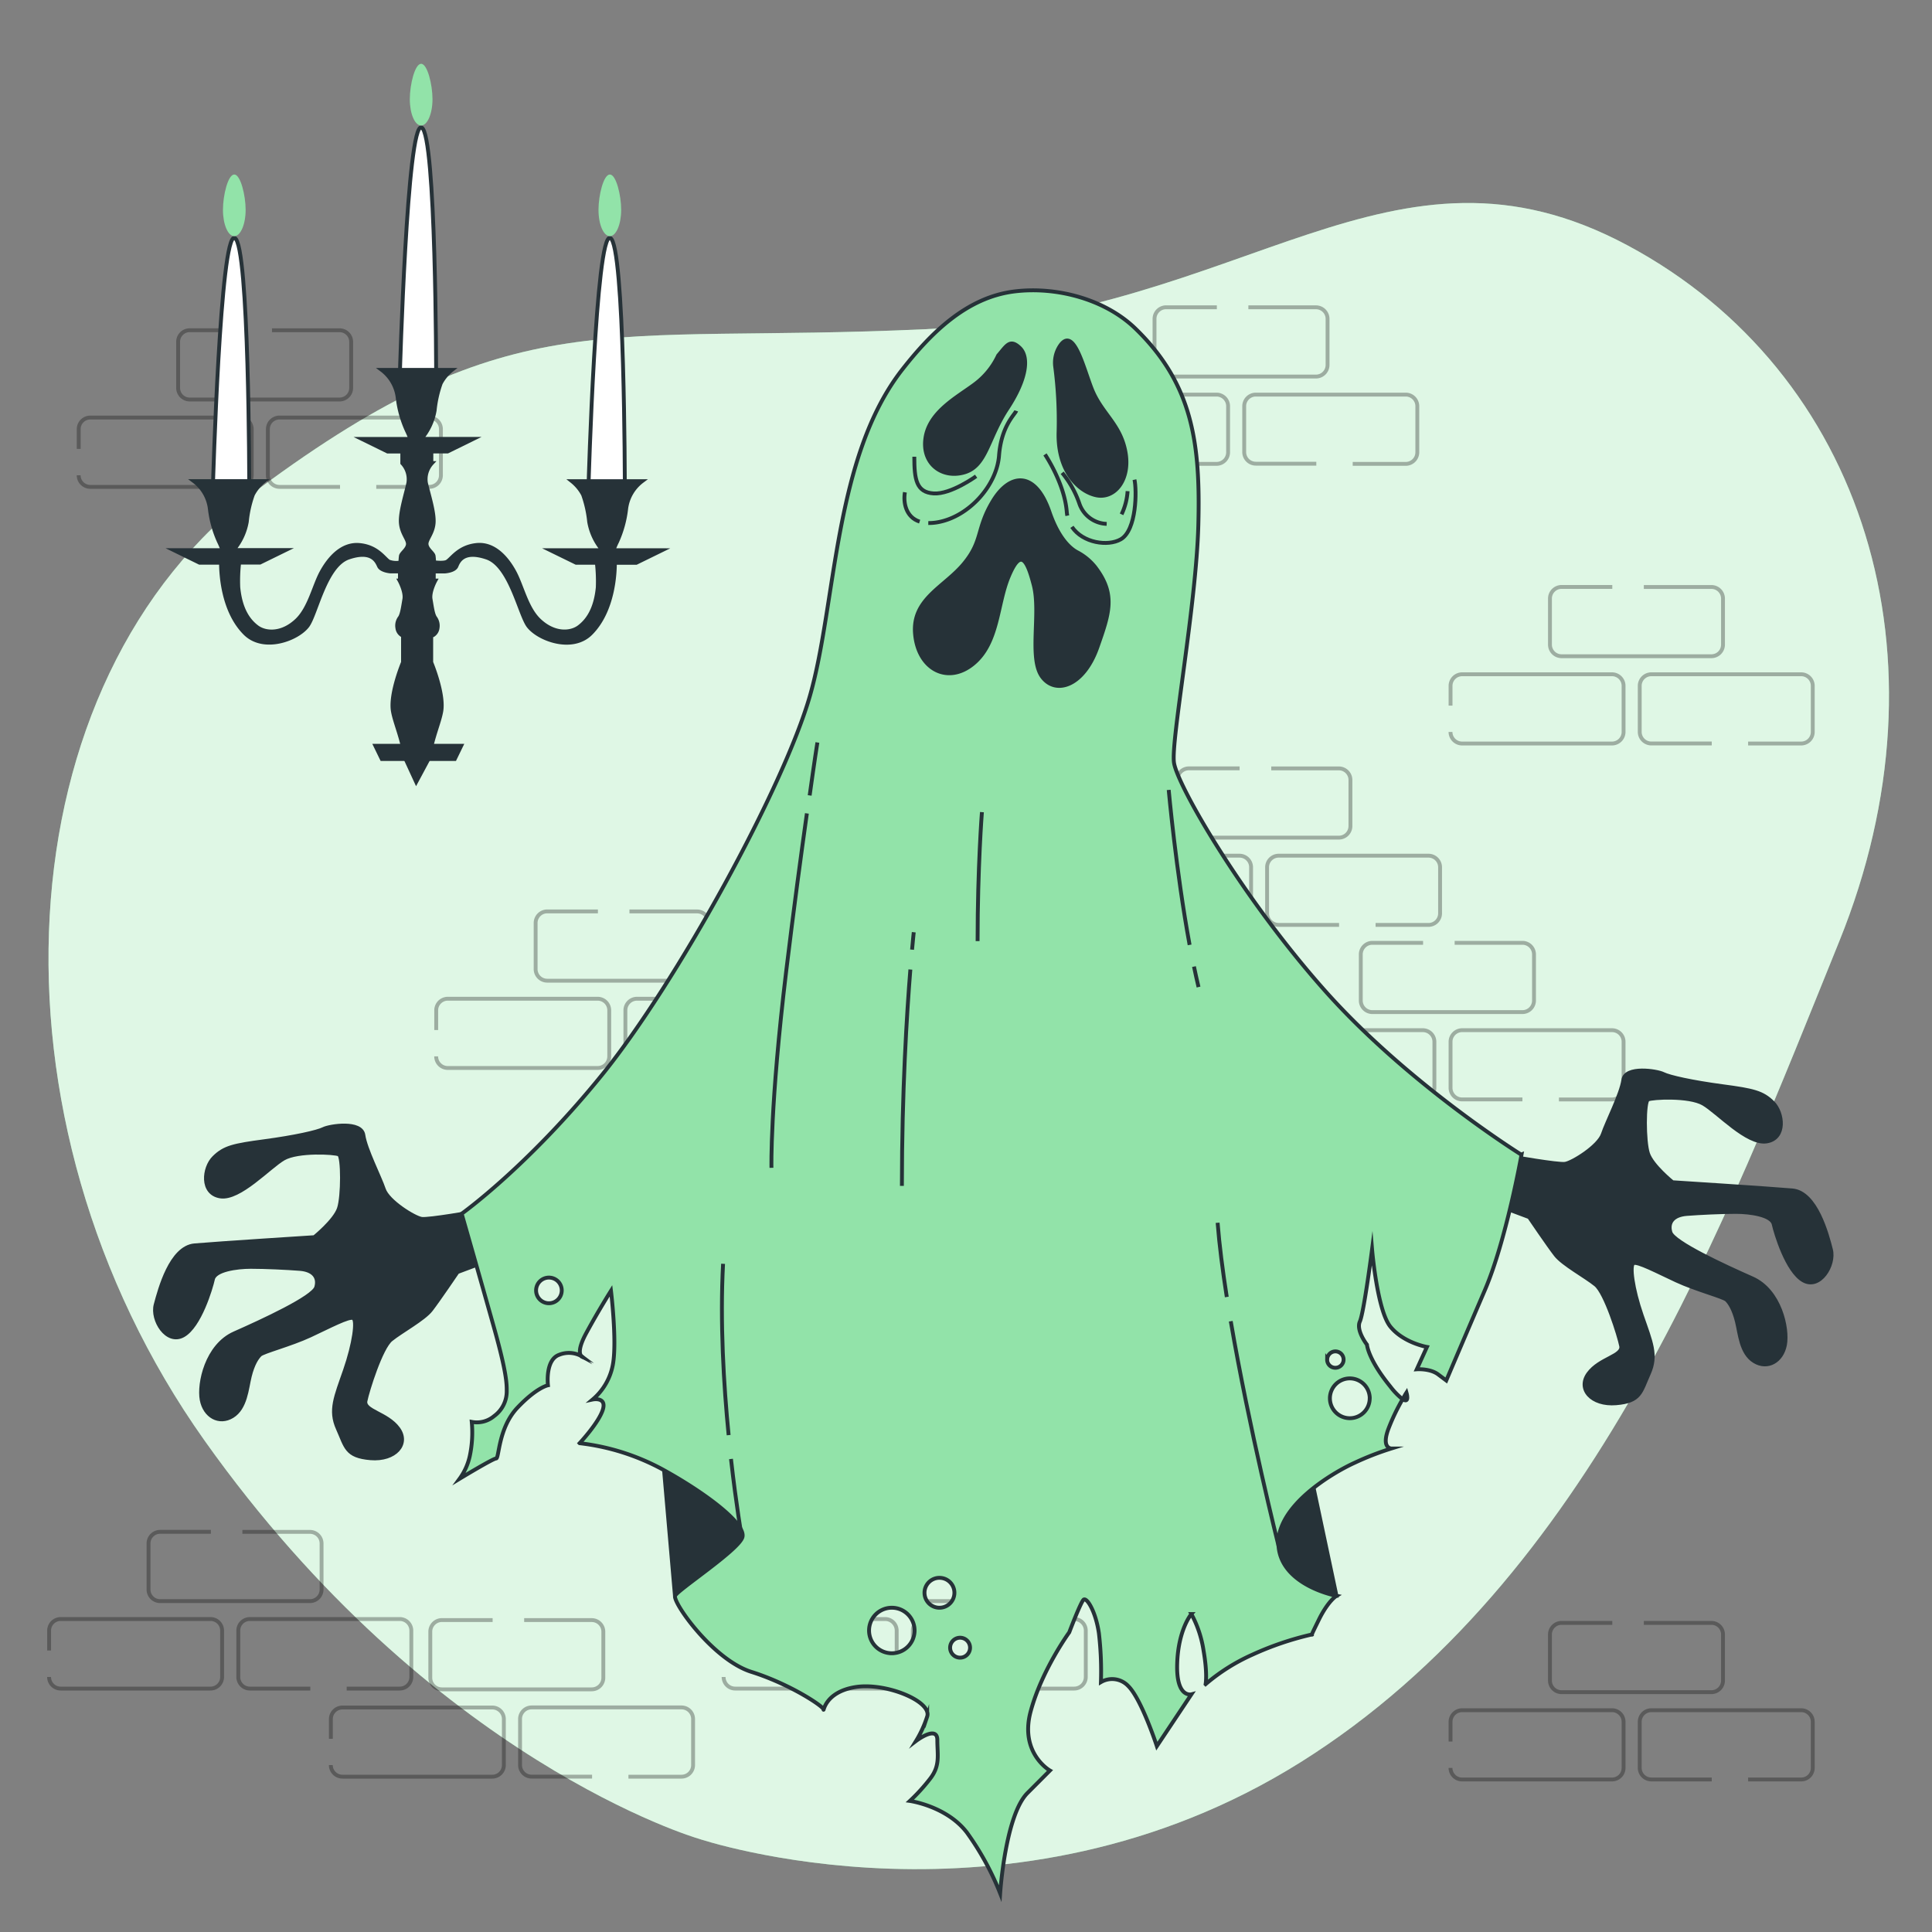 <svg xmlns="http://www.w3.org/2000/svg" viewBox="0 0 500 500"><rect x="0" y="0" width="500" height="500" fill="#808080" stroke="none"/><g id="freepik--background-simple--inject-718"><path d="M180.71,475.82s80.7,27.41,155.94-19.8S446.22,317.11,476,243.61,482.39,96.3,421.26,63.53,322.48,81.31,239.4,85.2,133.29,77.31,66.83,126.61-6,289.72,52.93,372.8,180.71,475.82,180.71,475.82Z" style="fill:#92E3A9"></path><path d="M180.71,475.82s80.7,27.41,155.94-19.8S446.22,317.11,476,243.61,482.39,96.3,421.26,63.53,322.48,81.31,239.4,85.2,133.29,77.31,66.83,126.61-6,289.72,52.93,372.8,180.71,475.82,180.71,475.82Z" style="fill:#fff;opacity:0.7"></path></g><g id="freepik--Bricks--inject-718"><g style="opacity:0.3"><path d="M425.42,151.91h17.49a3,3,0,0,1,3,3v11.92a3,3,0,0,1-3,3H404.13a3,3,0,0,1-3-3V154.9a3,3,0,0,1,3-3h13.13" style="fill:none;stroke:#000;stroke-miterlimit:10"></path><path d="M443,192.41H427.36a3,3,0,0,1-3-3V177.5a3,3,0,0,1,3-3h38.78a3,3,0,0,1,3,3v11.92a3,3,0,0,1-3,3H452.41" style="fill:none;stroke:#000;stroke-miterlimit:10"></path><path d="M375.4,182.61V177.5a3,3,0,0,1,3-3h38.78a3,3,0,0,1,3,3v11.92a3,3,0,0,1-3,3H378.39a3,3,0,0,1-3-3" style="fill:none;stroke:#000;stroke-miterlimit:10"></path><path d="M162.9,235.88h17.5a3,3,0,0,1,3,3v11.92a3,3,0,0,1-3,3H141.62a3,3,0,0,1-3-3V238.87a3,3,0,0,1,3-3h13.12" style="fill:none;stroke:#000;stroke-miterlimit:10"></path><path d="M180.48,276.38H164.85a3,3,0,0,1-3-3V261.47a3,3,0,0,1,3-3h38.77a3,3,0,0,1,3,3v11.92a3,3,0,0,1-3,3H189.9" style="fill:none;stroke:#000;stroke-miterlimit:10"></path><path d="M112.89,266.58v-5.11a3,3,0,0,1,3-3h38.78a3,3,0,0,1,3,3v11.92a3,3,0,0,1-3,3H115.88a3,3,0,0,1-3-3" style="fill:none;stroke:#000;stroke-miterlimit:10"></path><path d="M425.42,420h17.49a3,3,0,0,1,3,3v11.93a3,3,0,0,1-3,3H404.13a3,3,0,0,1-3-3V423a3,3,0,0,1,3-3h13.13" style="fill:none;stroke:#000;stroke-miterlimit:10"></path><path d="M443,460.52H427.36a3,3,0,0,1-3-3V445.6a3,3,0,0,1,3-3h38.78a3,3,0,0,1,3,3v11.93a3,3,0,0,1-3,3H452.41" style="fill:none;stroke:#000;stroke-miterlimit:10"></path><path d="M375.4,450.71V445.6a3,3,0,0,1,3-3h38.78a3,3,0,0,1,3,3v11.93a3,3,0,0,1-3,3H378.39a3,3,0,0,1-3-3" style="fill:none;stroke:#000;stroke-miterlimit:10"></path><path d="M62.73,396.45H80.22a3,3,0,0,1,3,3v11.92a3,3,0,0,1-3,3H41.44a3,3,0,0,1-3-3V399.44a3,3,0,0,1,3-3H54.57" style="fill:none;stroke:#000;stroke-miterlimit:10"></path><path d="M80.31,437H64.67a3,3,0,0,1-3-3V422a3,3,0,0,1,3-3h38.78a3,3,0,0,1,3,3V434a3,3,0,0,1-3,3H89.72" style="fill:none;stroke:#000;stroke-miterlimit:10"></path><path d="M12.71,427.15V422a3,3,0,0,1,3-3H54.48a3,3,0,0,1,3,3V434a3,3,0,0,1-3,3H15.7a3,3,0,0,1-3-3" style="fill:none;stroke:#000;stroke-miterlimit:10"></path><path d="M323.08,79.53h17.49a3,3,0,0,1,3,3V94.45a3,3,0,0,1-3,3H301.79a3,3,0,0,1-3-3V82.52a3,3,0,0,1,3-3h13.13" style="fill:none;stroke:#000;stroke-miterlimit:10"></path><path d="M340.66,120H325a3,3,0,0,1-3-3V105.12a3,3,0,0,1,3-3H363.8a3,3,0,0,1,3,3v11.93a3,3,0,0,1-3,3H350.08" style="fill:none;stroke:#000;stroke-miterlimit:10"></path><path d="M273.06,110.23v-5.11a3,3,0,0,1,3-3h38.77a3,3,0,0,1,3,3v11.93a3,3,0,0,1-3,3H276.06a3,3,0,0,1-3-3" style="fill:none;stroke:#000;stroke-miterlimit:10"></path><path d="M237.3,396.45h17.49a3,3,0,0,1,3,3v11.92a3,3,0,0,1-3,3H216a3,3,0,0,1-3-3V399.44a3,3,0,0,1,3-3h13.13" style="fill:none;stroke:#000;stroke-miterlimit:10"></path><path d="M254.88,437H239.24a3,3,0,0,1-3-3V422a3,3,0,0,1,3-3H278a3,3,0,0,1,3,3V434a3,3,0,0,1-3,3H264.29" style="fill:none;stroke:#000;stroke-miterlimit:10"></path><path d="M187.28,427.15V422a3,3,0,0,1,3-3h38.78a3,3,0,0,1,3,3V434a3,3,0,0,1-3,3H190.27a3,3,0,0,1-3-3" style="fill:none;stroke:#000;stroke-miterlimit:10"></path><path d="M135.65,419.28h17.49a3,3,0,0,1,3,3V434.2a3,3,0,0,1-3,3H114.36a3,3,0,0,1-3-3V422.27a3,3,0,0,1,3-3h13.13" style="fill:none;stroke:#000;stroke-miterlimit:10"></path><path d="M153.23,459.79H137.59a3,3,0,0,1-3-3V444.88a3,3,0,0,1,3-3h38.78a3,3,0,0,1,3,3V456.8a3,3,0,0,1-3,3H162.64" style="fill:none;stroke:#000;stroke-miterlimit:10"></path><path d="M85.63,450v-5.1a3,3,0,0,1,3-3H127.4a3,3,0,0,1,3,3V456.8a3,3,0,0,1-3,3H88.62a3,3,0,0,1-3-3" style="fill:none;stroke:#000;stroke-miterlimit:10"></path><path d="M70.39,85.47H87.88a3,3,0,0,1,3,3v11.92a3,3,0,0,1-3,3H49.1a3,3,0,0,1-3-3V88.46a3,3,0,0,1,3-3H62.23" style="fill:none;stroke:#000;stroke-miterlimit:10"></path><path d="M88,126H72.33a3,3,0,0,1-3-3V111.06a3,3,0,0,1,3-3h38.78a3,3,0,0,1,3,3V123a3,3,0,0,1-3,3H97.38" style="fill:none;stroke:#000;stroke-miterlimit:10"></path><path d="M20.37,116.17v-5.11a3,3,0,0,1,3-3H62.14a3,3,0,0,1,3,3V123a3,3,0,0,1-3,3H23.36a3,3,0,0,1-3-3" style="fill:none;stroke:#000;stroke-miterlimit:10"></path><path d="M376.46,244H394a3,3,0,0,1,3,3v11.93a3,3,0,0,1-3,3H355.17a3,3,0,0,1-3-3V247a3,3,0,0,1,3-3h13.12" style="fill:none;stroke:#000;stroke-miterlimit:10"></path><path d="M394,284.53H378.4a3,3,0,0,1-3-3V269.61a3,3,0,0,1,3-3h38.78a3,3,0,0,1,3,3v11.93a3,3,0,0,1-3,3H403.45" style="fill:none;stroke:#000;stroke-miterlimit:10"></path><path d="M326.44,274.72v-5.11a3,3,0,0,1,3-3h38.78a3,3,0,0,1,3,3v11.93a3,3,0,0,1-3,3H329.43a3,3,0,0,1-3-3" style="fill:none;stroke:#000;stroke-miterlimit:10"></path><path d="M329,198.86h17.49a3,3,0,0,1,3,3v11.92a3,3,0,0,1-3,3H307.69a3,3,0,0,1-3-3V201.85a3,3,0,0,1,3-3h13.12" style="fill:none;stroke:#000;stroke-miterlimit:10"></path><path d="M346.55,239.36H330.92a3,3,0,0,1-3-3V224.45a3,3,0,0,1,3-3h38.77a3,3,0,0,1,3,3v11.92a3,3,0,0,1-3,3H356" style="fill:none;stroke:#000;stroke-miterlimit:10"></path><path d="M279,229.56v-5.11a3,3,0,0,1,3-3h38.78a3,3,0,0,1,3,3v11.92a3,3,0,0,1-3,3H282a3,3,0,0,1-3-3" style="fill:none;stroke:#000;stroke-miterlimit:10"></path></g></g><g id="freepik--Chandelier--inject-718"><path d="M152.31,125.68s1.88-65.73,5.63-64.09,3.76,64.09,3.76,64.09Z" style="fill:#fff;stroke:#263238;stroke-miterlimit:10"></path><path d="M160.76,54.31c0,3.76-1.31,6.81-2.93,6.81s-2.94-3-2.94-6.81,1.31-9.15,2.94-9.15S160.76,50.55,160.76,54.31Z" style="fill:#92E3A9"></path><path d="M55.11,125.68S57,60,60.75,61.59s3.75,64.09,3.75,64.09Z" style="fill:#fff;stroke:#263238;stroke-miterlimit:10"></path><path d="M63.57,54.31c0,3.76-1.32,6.81-2.94,6.81s-2.93-3-2.93-6.81,1.31-9.15,2.93-9.15S63.57,50.55,63.57,54.31Z" style="fill:#92E3A9"></path><path d="M103.48,97S105.35,31.3,109.11,33,112.87,97,112.87,97Z" style="fill:#fff;stroke:#263238;stroke-miterlimit:10"></path><path d="M111.93,25.67c0,3.76-1.32,6.81-2.94,6.81s-2.93-3-2.93-6.81,1.31-9.16,2.93-9.16S111.93,21.91,111.93,25.67Z" style="fill:#92E3A9"></path><path d="M158.76,142.39a20,20,0,0,1,.94-2.19,28.51,28.51,0,0,0,2.33-8.34,10.56,10.56,0,0,1,4.16-7.34H148a11.08,11.08,0,0,1,2.9,3.49,29.74,29.74,0,0,1,1.57,7,15.45,15.45,0,0,0,3.44,7.38H142.44l6.67,3.26h5.35a42.25,42.25,0,0,1,.24,6.39c-.56,5.66-2.63,8.56-4.84,10.22s-6.49,1.94-10.36-1.79c-3.26-3.15-4.41-8.84-6.35-12.43s-5.25-7.46-9.8-7-6.36,3.46-7.6,4.28c-.6.4-2.06.35-3.41.2a12.55,12.55,0,0,0-.12-1.63c-.12-.78-1.7-1.7-1.83-3s1.59-2.75,1.83-5.49-1.34-7.58-2-10.46a6.13,6.13,0,0,1,1.58-5.09h-.16v-3h4.18l6.66-3.27H109.05a15.36,15.36,0,0,0,3.44-7.37,29.47,29.47,0,0,1,1.57-7,10.86,10.86,0,0,1,2.9-3.48H98.79a10.53,10.53,0,0,1,4.15,7.34,28.6,28.6,0,0,0,2.34,8.34c.36.73.68,1.5.94,2.18H93.65l6.67,3.27h3.79v3h0a6.09,6.09,0,0,1,1.58,5.09c-.61,2.88-2.19,7.71-1.94,10.46s1.94,4.18,1.82,5.49-1.7,2.22-1.82,3a15.94,15.94,0,0,0-.13,1.67,5.52,5.52,0,0,1-3-.24c-1.24-.82-3-3.86-7.59-4.28s-7.87,3.46-9.81,7-3.09,9.28-6.35,12.43c-3.87,3.73-8.15,3.45-10.36,1.79S62.22,157.7,61.67,152a41.13,41.13,0,0,1,.23-6.39h5.36l6.66-3.26H60.44A15.45,15.45,0,0,0,63.88,135a28.76,28.76,0,0,1,1.57-7,11,11,0,0,1,2.89-3.49H50.17a10.52,10.52,0,0,1,4.16,7.34,28.51,28.51,0,0,0,2.34,8.34c.36.73.68,1.5.94,2.19H45l6.66,3.26h5.54c0,2.37.29,12.34,6.22,18.27,4.81,4.8,13.54,1.52,16.16-1.93,2.25-3,4.56-15.61,10.63-17.68s7.32,1,7.88,2.21,3,1.38,3,1.38h2.41v2.35h-.1s1.59,2.87,1.25,4.83-.57,3.79-1.13,4.71a3.44,3.44,0,0,0-.68,2.74,2.5,2.5,0,0,0,1.13,1.83.9.9,0,0,0,.33.11v6.95s-3.41,8.1-2.61,12.68c.53,3,2.31,6.75,3.13,12l2.89,6.26,3.36-6.26c.83-5.28,2.61-9,3.13-12,.8-4.58-2.6-12.68-2.6-12.68V164.5a1.26,1.26,0,0,0,.51-.14,2.53,2.53,0,0,0,1.13-1.83,3.52,3.52,0,0,0-.68-2.74c-.57-.92-.79-2.75-1.13-4.71s1.24-4.83,1.24-4.83h-.41V147.9h2.86s2.48-.14,3-1.38,1.79-4.28,7.87-2.21S134.49,159,136.74,162c2.63,3.45,11.36,6.73,16.16,1.93,5.93-5.93,6.24-15.9,6.23-18.27h5.53l6.66-3.26Z" style="fill:#263238;stroke:#263238;stroke-miterlimit:10"></path><polygon points="117.69 196.44 98.82 196.44 97.15 193 119.36 193 117.69 196.44" style="fill:#263238;stroke:#263238;stroke-miterlimit:10"></polygon></g><g id="freepik--Ghost--inject-718"><path d="M122.89,313.6s-11.91,2.11-13.76,1.85-8.74-4.5-9.8-7.68-4.76-10.32-5.29-14-8.73-2.39-10.32-1.59-7.41,2.11-15.35,3.17-10.33,1.59-13,4.24S52,308.83,57,309.63s12.71-7.68,16.41-9.8,13.24-1.59,14.3-1.06,1.06,10.86,0,14-6.36,7.41-6.36,7.41-24.88,1.59-31,2.12-9,11.38-10.06,15.35,2.91,10.33,7.15,7.94,7.14-12.17,7.67-14.55,6.09-3.18,9.79-3.18,9.27.26,12.71.53,5,2.12,4.23,4.76-14,8.74-21.17,11.91-9.26,13-8.47,17.21,4.5,6.35,7.94,4.23,3.71-7.14,4.5-10.32,1.85-4.76,2.65-5.56,7.94-2.64,13-5,10-5,11.11-4.5.27,6.62-2.11,13.5-4,10.33-1.86,15.09,2.12,7.15,8.47,7.68,10.06-3.71,7.15-7.68-9-4.5-8.47-7.15,4-13.76,6.62-15.88,8.47-5.29,10.32-7.67,6.88-9.8,6.88-9.8l8.47-3.17Z" style="fill:#263238;stroke:#263238;stroke-miterlimit:10"></path><path d="M391.26,299.34s11.91,2.12,13.77,1.86,8.73-4.5,9.79-7.68,4.76-10.32,5.29-14,8.74-2.38,10.33-1.58,7.41,2.11,15.35,3.17,10.32,1.59,13,4.24,3.44,9.26-1.59,10.05-12.71-7.67-16.41-9.79-13.24-1.59-14.29-1.06-1.06,10.85,0,14,6.35,7.41,6.35,7.41,24.88,1.59,31,2.12,9,11.38,10,15.35-2.91,10.32-7.14,7.94-7.15-12.17-7.68-14.56-6.09-3.17-9.79-3.17-9.26.26-12.71.53-5,2.11-4.23,4.76,14,8.74,21.17,11.91,9.27,13,8.47,17.21-4.5,6.35-7.94,4.23-3.7-7.14-4.5-10.32-1.85-4.77-2.64-5.56-7.94-2.65-13-5-10.06-5-11.12-4.5-.26,6.62,2.12,13.5,4,10.32,1.85,15.09-2.12,7.14-8.47,7.67-10.06-3.7-7.15-7.67,9-4.5,8.47-7.15-4-13.76-6.61-15.88-8.47-5.29-10.33-7.68-6.88-9.79-6.88-9.79l-8.47-3.17Z" style="fill:#263238;stroke:#263238;stroke-miterlimit:10"></path><path d="M345.88,413,338.5,378.2s-11.39,12.5-11.75,20.58S338.93,413.58,345.88,413Z" style="fill:#263238;stroke:#263238;stroke-miterlimit:10"></path><path d="M171.38,375l3.3,38s18.4,2.11,24.6-4.64-10.57-31.18-18.05-34.28S171.38,375,171.38,375Z" style="fill:#263238;stroke:#263238;stroke-miterlimit:10"></path><path d="M150.75,351.18a2.57,2.57,0,0,0-.29-.19A.75.75,0,0,0,150.75,351.18Z" style="fill:#92E3A9;stroke:#263238;stroke-miterlimit:10"></path><path d="M364,360.38s-.42.65-1,1.72C364.89,363.4,364,360.38,364,360.38Z" style="fill:#92E3A9;stroke:#263238;stroke-miterlimit:10"></path><path d="M339.57,423h0C339.51,423.07,339.57,423,339.57,423Z" style="fill:#92E3A9;stroke:#263238;stroke-miterlimit:10"></path><path d="M343,256.51c-21.56-24.2-38.39-53.39-39.18-59.17s5.78-40.77,6.31-61.54S308.8,99.51,293.81,85c-7.84-7.57-20.35-10.89-31.17-9.59-12.46,1.5-21.71,10.76-29.12,20.21-17.8,22.73-17.07,60.53-23.89,84.39s-34.47,74.24-53.78,98.1-36.37,36-36.37,36,5.18,18.08,8.42,29.66,3.24,14.36,3.24,16.21a7.9,7.9,0,0,1-3.24,6.48,6.9,6.9,0,0,1-5.81,1.52,29.32,29.32,0,0,1-.53,8.94,15.6,15.6,0,0,1-2.63,5.79s8.68-5.26,9.47-5.26.53-7.89,5.52-13.15,7.89-5.79,7.89-5.79-.79-6.57,2.9-7.89a6.72,6.72,0,0,1,5.75.34c-.44-.44-1-1.84,1.35-6.12,3.15-5.79,6.31-10.78,6.31-10.78s1.57,12.88.52,18.93a15.46,15.46,0,0,1-5.26,9.2s3.69-.78,2.63,2.63-6,8.68-6,8.68a59.16,59.16,0,0,1,21.57,6.84c11,6.05,21.83,14.2,20.51,17.62s-16.57,13.41-17.36,15,9.73,16.57,19.73,19.72,18.67,8.94,18.67,9.73.26-4.47,8.15-5.78,20,3.68,18.67,7.62a28.69,28.69,0,0,1-2.89,6.32s5.52-4.21,5.52-.27.79,6.58-1.84,10a48.39,48.39,0,0,1-5.26,5.78s9.47,1.32,14.73,8.15A72.32,72.32,0,0,1,258.84,490s1.31-20.25,7.1-26l5.78-5.79s-7.89-4.47-5-15.25,10-20.51,10-20.51,2.89-7.63,3.68-8.42,3.16,2.89,4,8.68a85.13,85.13,0,0,1,.52,12.62,5.72,5.72,0,0,1,7.1,1.05c3.42,3.42,7.37,15.52,7.37,15.52l8.94-13.41s-3.95,1.05-3.68-7.89,3.68-12.89,3.68-12.89a29,29,0,0,1,3.15,9.47c1.06,6.05.53,8.68.53,8.68a49.8,49.8,0,0,1,12.1-7.63A79.38,79.38,0,0,1,339.53,423c0-.16.37-.92,1.88-4,2.37-4.74,4.47-6,4.47-6s-14.2-2.63-15-12.89,13.94-18.93,19.73-21.56a75.19,75.19,0,0,1,9.47-3.68s-2.63,0-.79-5a52.38,52.38,0,0,1,3.7-7.75,18.42,18.42,0,0,1-3.18-3.29C354,351.7,353.77,348,353.77,348s-2.89-3.68-1.84-6,3.16-18.67,3.16-18.67,1.31,15.78,4.73,20,9.47,5.26,9.47,5.26l-2.63,5.78s3.42-.26,5.52,1.32l2.11,1.58s4.47-10.52,10-23.41,9.47-35,9.47-35S364.56,280.7,343,256.51ZM142.07,337.28a3.32,3.32,0,1,1,3.31-3.31A3.32,3.32,0,0,1,142.07,337.28Zm88.73,90.58a5.89,5.89,0,1,1,5.89-5.89A5.89,5.89,0,0,1,230.8,427.86Zm12.34-11.78a3.87,3.87,0,1,1,3.86-3.87A3.87,3.87,0,0,1,243.14,416.08ZM248.48,429a2.58,2.58,0,1,1,2.57-2.58A2.58,2.58,0,0,1,248.48,429Zm95-77.13a2.12,2.12,0,1,1,2.12,2.11A2.11,2.11,0,0,1,343.46,351.84Zm11,10a5.15,5.15,0,1,1-5.15-5.14A5.16,5.16,0,0,1,354.49,361.85Z" style="fill:#92E3A9;stroke:#263238;stroke-miterlimit:10"></path><path d="M208.82,210.51c-1.45,10.27-3.35,24.31-5.34,40.72-4.22,34.91-3.83,51-3.83,51" style="fill:none;stroke:#263238;stroke-miterlimit:10"></path><path d="M211.54,192.15s-.79,5-2,13.71" style="fill:none;stroke:#263238;stroke-miterlimit:10"></path><path d="M235.6,250.91c-.91,11.31-2.19,31.62-2.19,56" style="fill:none;stroke:#263238;stroke-miterlimit:10"></path><path d="M236.48,241.26s-.18,1.59-.44,4.51" style="fill:none;stroke:#263238;stroke-miterlimit:10"></path><path d="M254.12,210.18S253,224.38,253,243.56" style="fill:none;stroke:#263238;stroke-miterlimit:10"></path><path d="M309,250.15c.38,1.81.77,3.59,1.18,5.3" style="fill:none;stroke:#263238;stroke-miterlimit:10"></path><path d="M302.46,204.43s1.88,20.92,5.41,40.11" style="fill:none;stroke:#263238;stroke-miterlimit:10"></path><path d="M317.49,335.66c-1.08-6.91-1.93-13.49-2.37-19.21" style="fill:none;stroke:#263238;stroke-miterlimit:10"></path><path d="M330.89,400.09s-7.61-30.37-12.37-58.16" style="fill:none;stroke:#263238;stroke-miterlimit:10"></path><path d="M188.57,371.41c-1.29-13.09-2.25-29.27-1.44-44.34" style="fill:none;stroke:#263238;stroke-miterlimit:10"></path><path d="M192,398s-1.45-8.27-2.82-20.42" style="fill:none;stroke:#263238;stroke-miterlimit:10"></path><path d="M258.33,92a19.56,19.56,0,0,1-6.22,7.56c-4.54,3.36-11.6,7.06-12.6,13.78s4.36,10.59,10.08,8.91,6-8.74,11.09-16.47,5.71-13.44,3.19-15.8S260.51,89.48,258.33,92Z" style="fill:#263238;stroke:#263238;stroke-miterlimit:10"></path><path d="M238,135c-3.69-1.2-4.25-5.15-3.81-7.6" style="fill:none;stroke:#263238;stroke-miterlimit:10"></path><path d="M263,106.32c-.29.89-3.86,3.86-4.45,11.58s-7.72,15.74-15.74,17.23a12.87,12.87,0,0,1-2.57.23" style="fill:none;stroke:#263238;stroke-miterlimit:10"></path><path d="M252.62,123.25s-6.54,4.75-11,4.45-5-3.56-5-9.5" style="fill:none;stroke:#263238;stroke-miterlimit:10"></path><path d="M277.41,136.35c2.82,4.19,9.32,5.12,12.63,3.23,4.16-2.37,4.16-12.77,3.56-15.44" style="fill:none;stroke:#263238;stroke-miterlimit:10"></path><path d="M270.44,117.61s5.05,7.42,5.64,14.85a8,8,0,0,0,.14,1" style="fill:none;stroke:#263238;stroke-miterlimit:10"></path><path d="M290.26,133.11a16.31,16.31,0,0,0,1.56-6" style="fill:none;stroke:#263238;stroke-miterlimit:10"></path><path d="M274.89,122.36a25.43,25.43,0,0,1,4.46,8,7.74,7.74,0,0,0,7.06,5.22" style="fill:none;stroke:#263238;stroke-miterlimit:10"></path><path d="M274.35,89.47A7.89,7.89,0,0,0,273.1,95a108,108,0,0,1,.86,16.71c-.34,9.92,5,15.46,9.74,16.47s8.91-4,7.56-11.26-6.21-9.91-8.73-16.3C280.32,95,277.86,84.38,274.35,89.47Z" style="fill:#263238;stroke:#263238;stroke-miterlimit:10"></path><path d="M283.39,146.71a14.58,14.58,0,0,0-4.61-3.79c-1.9-1-4.87-3.7-7.18-10.42-3.69-10.75-10.25-10.08-14.62-2.86s-2.52,10.25-7.56,16.3S236,155,236.82,164.09s8.4,13.11,15,7.73S258,156.53,261,149.31s4.7-5.05,6.55,2.18-1.35,19,2.18,23.7,10.76,2.35,14.29-7.74C287.13,158.61,288.81,153.77,283.39,146.71Z" style="fill:#263238;stroke:#263238;stroke-miterlimit:10"></path></g></svg>
